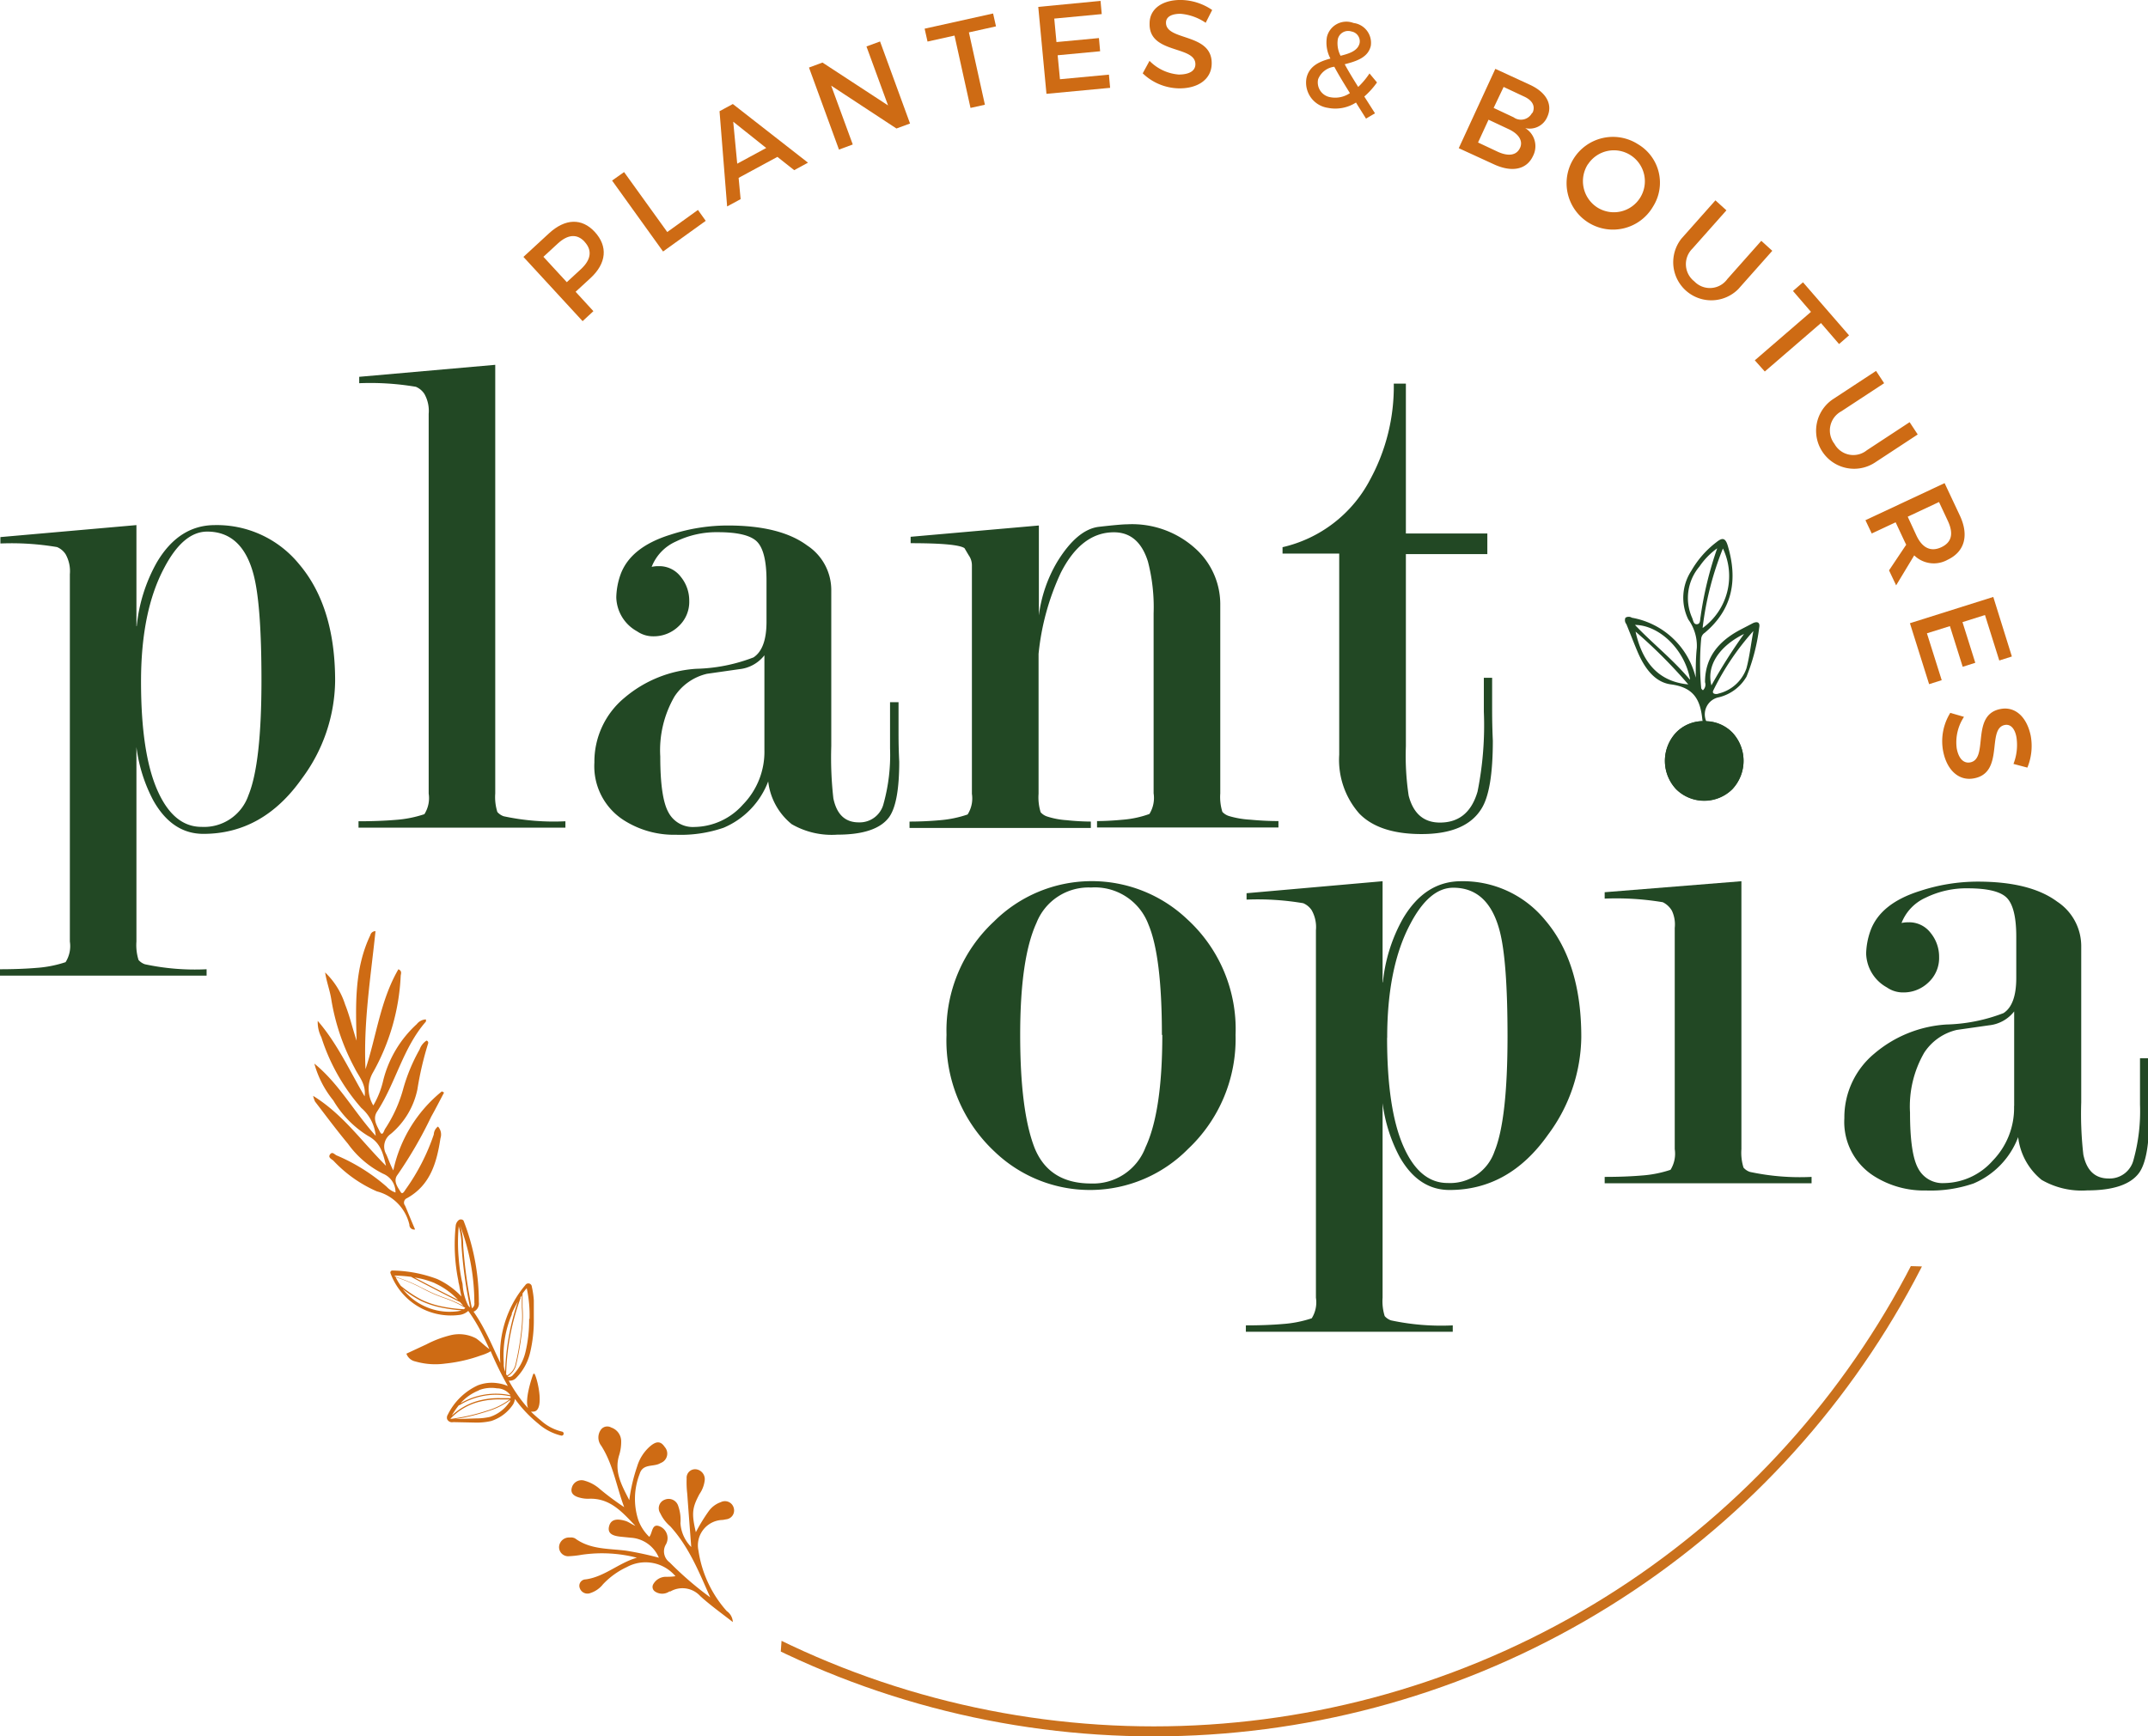 <svg id="Calque_1" data-name="Calque 1" xmlns="http://www.w3.org/2000/svg" xmlns:xlink="http://www.w3.org/1999/xlink" viewBox="0 0 214.91 173.77"><defs><style>.cls-1,.cls-4{fill:none;}.cls-2{fill:#ce6b14;}.cls-3{clip-path:url(#clip-path);}.cls-4{stroke:#ca711d;stroke-miterlimit:10;}.cls-5{fill:#224824;}</style><clipPath id="clip-path" transform="translate(-1808.71 -952)"><polygon class="cls-1" points="2013.97 1146.8 1885.56 1134.96 1889.82 1075.56 2002.33 1078.78 2013.97 1146.8"/></clipPath></defs><title>logo-plantopia</title><path class="cls-2" d="M1868.21,975.2c1.34,1.45,1.19,3.15-.43,4.64l-1.48,1.36,1.78,1.94-1.08,1-5.92-6.43,2.56-2.36C1865.26,973.86,1866.92,973.81,1868.21,975.2Zm-1,1c-0.78-.85-1.71-0.73-2.7.18l-1.43,1.32,2.34,2.54,1.43-1.32C1867.83,978,1868,977.06,1867.19,976.19Z" transform="translate(-1808.71 -952)"/><path class="cls-2" d="M1871.15,969.22l4.32,6,3.07-2.21,0.78,1.09-4.27,3.07-5.1-7.1Z" transform="translate(-1808.71 -952)"/><path class="cls-2" d="M1886.49,967.7l-3.88,2.1,0.2,2.13-1.35.73-0.76-9.53,1.33-.72,7.52,5.87-1.38.75Zm-1.12-.89-3.3-2.63,0.4,4.2Z" transform="translate(-1808.71 -952)"/><path class="cls-2" d="M1891,958.26l6.56,4.29-2.16-5.9,1.36-.5,3,8.21-1.36.5-6.53-4.29,2.16,5.89-1.38.51-3-8.21Z" transform="translate(-1808.71 -952)"/><path class="cls-2" d="M1908.07,953.35l0.29,1.29-2.71.6,1.6,7.24-1.44.32-1.6-7.24-2.7.6-0.29-1.29Z" transform="translate(-1808.71 -952)"/><path class="cls-2" d="M1918.82,952.09l0.12,1.32-4.75.45,0.22,2.35,4.25-.4,0.12,1.32-4.25.4,0.23,2.4,4.9-.46,0.12,1.32-6.37.6-0.82-8.7Z" transform="translate(-1808.71 -952)"/><path class="cls-2" d="M1926.82,953.38c-0.86,0-1.43.28-1.45,0.86-0.06,1.91,4.69,1,4.57,4.19-0.05,1.56-1.46,2.47-3.38,2.41a5.37,5.37,0,0,1-3.52-1.5l0.68-1.25a4.61,4.61,0,0,0,2.92,1.37c1,0,1.65-.33,1.67-1,0.06-1.95-4.69-1-4.58-4.13,0-1.5,1.37-2.39,3.26-2.33a5.69,5.69,0,0,1,3,1l-0.65,1.28A5.23,5.23,0,0,0,1926.82,953.38Z" transform="translate(-1808.71 -952)"/><path class="cls-2" d="M1945.38,963.87c-0.36-.59-0.71-1.12-1-1.61a3.83,3.83,0,0,1-2.83.53,2.55,2.55,0,0,1-2.12-3c0.28-1.2,1.31-1.64,2.39-1.93a3.41,3.41,0,0,1-.35-2.16,2,2,0,0,1,2.66-1.4,2,2,0,0,1,1.73,2.29c-0.27,1.17-1.44,1.54-2.61,1.84,0.34,0.63.79,1.38,1.35,2.27a7.72,7.72,0,0,0,1.13-1.35l0.75,0.9a8,8,0,0,1-1.27,1.41l1.07,1.68Zm-1.61-2.55c-0.65-1.05-1.17-1.9-1.56-2.64a2,2,0,0,0-1.62,1.25,1.5,1.5,0,0,0,1.23,1.8A2.61,2.61,0,0,0,1943.77,961.32Zm-0.93-3.74c0.93-.23,1.72-0.51,1.9-1.26a1,1,0,0,0-.82-1.17,1.06,1.06,0,0,0-1.36.77A2.71,2.71,0,0,0,1942.84,957.59Z" transform="translate(-1808.71 -952)"/><path class="cls-2" d="M1963.52,963.69a1.91,1.91,0,0,1-2.21,1.13,2.12,2.12,0,0,1,.78,2.79c-0.63,1.36-2.1,1.67-3.9.84l-3.53-1.62,3.66-7.94,3.45,1.59C1963.41,961.23,1964.09,962.45,1963.52,963.69Zm-2.73,3.12c0.32-.7-0.11-1.41-1.15-1.89l-2-.94-1.05,2.28,2,0.94C1959.64,967.67,1960.45,967.55,1960.79,966.8Zm1.25-3.51c0.31-.67,0-1.27-0.89-1.66l-2-.94-1,2.1,2,0.94A1.25,1.25,0,0,0,1962,963.29Z" transform="translate(-1808.71 -952)"/><path class="cls-2" d="M1974.1,972.67a4.64,4.64,0,1,1-1.48-6.22A4.47,4.47,0,0,1,1974.1,972.67Zm-6.52-4.23a3.13,3.13,0,0,0,.94,4.32A3.1,3.1,0,1,0,1967.59,968.44Z" transform="translate(-1808.71 -952)"/><path class="cls-2" d="M1978.23,980.16a2.15,2.15,0,0,0,3.3-.23l3.4-3.83,1.1,1-3.4,3.83a3.81,3.81,0,0,1-5.69-5.05l3.4-3.83,1.1,1-3.4,3.83A2.18,2.18,0,0,0,1978.23,980.16Z" transform="translate(-1808.71 -952)"/><path class="cls-2" d="M1993.71,985.56l-1,.87-1.81-2.1-5.62,4.85-1-1.12,5.62-4.85-1.8-2.09,1-.87Z" transform="translate(-1808.71 -952)"/><path class="cls-2" d="M1992.25,996.42a2.15,2.15,0,0,0,3.24.64l4.28-2.81,0.81,1.23-4.28,2.81a3.8,3.8,0,0,1-4.17-6.36l4.28-2.81,0.81,1.23-4.28,2.81A2.18,2.18,0,0,0,1992.25,996.42Z" transform="translate(-1808.71 -952)"/><path class="cls-2" d="M1997.71,1009.08l1.72-2.57c-0.06-.11-0.12-0.23-0.18-0.36l-0.88-1.88-2.39,1.12-0.63-1.33,7.92-3.71,1.51,3.21c0.95,2,.51,3.65-1.21,4.46a2.81,2.81,0,0,1-3.34-.44l-1.81,3Zm2.74-3.49c0.57,1.22,1.42,1.68,2.5,1.17s1.21-1.42.64-2.64l-0.88-1.88-3.13,1.47Z" transform="translate(-1808.71 -952)"/><path class="cls-2" d="M2010,1017.7l-1.26.4-1.43-4.55-2.25.71,1.28,4.07-1.26.4-1.28-4.07-2.3.72,1.48,4.69-1.26.4-1.92-6.1,8.34-2.63Z" transform="translate(-1808.71 -952)"/><path class="cls-2" d="M2010.46,1025.79c-0.15-.85-0.57-1.34-1.15-1.24-1.88.34,0,4.8-3.13,5.35-1.54.28-2.73-.9-3.07-2.8a5.37,5.37,0,0,1,.73-3.76l1.37,0.4a4.61,4.61,0,0,0-.73,3.14c0.18,1,.67,1.54,1.34,1.42,1.92-.35,0-4.8,3.07-5.35,1.47-.27,2.62.83,3,2.7a5.69,5.69,0,0,1-.34,3.17l-1.39-.37A5.21,5.21,0,0,0,2010.46,1025.79Z" transform="translate(-1808.71 -952)"/><g class="cls-3"><circle class="cls-4" cx="115.44" cy="87.46" r="85.81"/></g><path class="cls-2" d="M1872.43,1107.89a14,14,0,0,0-5.48-.3,9.87,9.87,0,0,1-1.3.15,0.91,0.91,0,0,1-1-1,1,1,0,0,1,1.07-.87,0.9,0.9,0,0,1,.53.09c1.54,1.13,3.36,1,5.12,1.23a32.89,32.89,0,0,1,3.26.7,3.26,3.26,0,0,0-2.8-2l-1-.1c-0.66-.07-1.39-0.23-1.18-1.05s1-.71,1.57-0.55c0.37,0.09.69,0.37,1.06,0.51-1.29-1.34-2.51-2.8-4.66-2.71a3.08,3.08,0,0,1-.87-0.1c-0.54-.13-1-0.4-0.83-1a1,1,0,0,1,1.3-.7,3.86,3.86,0,0,1,1.52.84,27.52,27.52,0,0,0,2.42,1.8c-0.78-2.08-1.1-4.28-2.3-6.15a1.34,1.34,0,0,1,0-1.64,0.79,0.79,0,0,1,1-.18,1.46,1.46,0,0,1,1,1.44,4.48,4.48,0,0,1-.19,1.29c-0.55,1.71.27,3.1,1,4.54a17.31,17.31,0,0,1,.79-3.38,4.32,4.32,0,0,1,1.28-2c0.5-.42,1-0.66,1.47.05a1,1,0,0,1-.37,1.6l-0.2.1c-0.66.29-1.63,0-1.93,1a6.88,6.88,0,0,0-.14,4.61,4.39,4.39,0,0,0,1.1,1.69c0.35-.38.22-1.47,1.15-1a1.28,1.28,0,0,1,.48,1.82,1.36,1.36,0,0,0,.41,1.74,33.41,33.41,0,0,0,4.06,3.5c-1.11-2.5-2.12-5.05-4-7.11a3.87,3.87,0,0,1-1-1.31,0.91,0.91,0,0,1,.46-1.36,1,1,0,0,1,1.34.64,4.18,4.18,0,0,1,.22,1.72,3.72,3.72,0,0,0,1.08,2.38c-0.15-2-.28-3.64-0.4-5.33a9.82,9.82,0,0,1-.06-1.52,0.85,0.85,0,0,1,1-.92,1,1,0,0,1,.8,1.15,3,3,0,0,1-.51,1.31c-0.74,1.38-.81,1.95-0.37,3.83a17.65,17.65,0,0,1,1.29-2.11,2.49,2.49,0,0,1,1.21-.9,0.91,0.91,0,0,1,1.3.61,0.89,0.89,0,0,1-.78,1.11l-0.32.06a2.54,2.54,0,0,0-2.44,3.06,11.65,11.65,0,0,0,2.83,6.06,1.41,1.41,0,0,1,.61,1.1c-1.14-.89-2.25-1.68-3.25-2.59a2.41,2.41,0,0,0-3-.47l-0.1,0a1.28,1.28,0,0,1-1.44,0,0.55,0.55,0,0,1-.19-0.69,1.45,1.45,0,0,1,1.24-.78c0.32,0,.64,0,1-0.06a3.92,3.92,0,0,0-4.87-.91,7.74,7.74,0,0,0-2.38,1.72,2.65,2.65,0,0,1-1.24.87,0.81,0.81,0,0,1-1.08-.48,0.64,0.64,0,0,1,.58-0.88C1869.18,1109.81,1870.6,1108.42,1872.43,1107.89Z" transform="translate(-1808.71 -952)"/><path class="cls-2" d="M1846.3,1065.67a4.21,4.21,0,0,0-1.44-2.79,19.79,19.79,0,0,1-4-7.08,3.29,3.29,0,0,1-.36-1.63c1.94,2.24,3.16,4.92,4.69,7.55,0.17-1.24-.6-2-1-2.84a21.79,21.79,0,0,1-2.33-6.84c-0.14-.92-0.48-1.78-0.62-2.72a7.65,7.65,0,0,1,2,3.21c0.47,1.17.74,2.41,1.15,3.62-0.1-3.6-.23-7.2,1.37-10.56a0.52,0.52,0,0,1,.52-0.4c-0.48,4.6-1.22,9.17-1,13.81,1.1-3.33,1.48-6.88,3.29-10,0.4,0.18.24,0.46,0.23,0.67a21.72,21.72,0,0,1-2.83,9.76,3.26,3.26,0,0,0,.09,3.2,8.88,8.88,0,0,0,1-2.54,11.35,11.35,0,0,1,3.35-5.6,1.22,1.22,0,0,1,.91-0.47,0.5,0.5,0,0,1,0,.22c-2.3,2.63-3,6.11-4.88,9-0.49.75,0,1.44,0.27,2s0.42-.09.52-0.25a13.94,13.94,0,0,0,1.85-4.12,17.83,17.83,0,0,1,1.61-3.84,1.79,1.79,0,0,1,.69-0.89,0.22,0.22,0,0,1,.16.3,32.48,32.48,0,0,0-1.07,4.59,7.9,7.9,0,0,1-2.65,4.44,1.55,1.55,0,0,0-.46,2.06c0.22,0.49.38,1,.7,1.6a13.92,13.92,0,0,1,4.86-7.91l0.22,0.12c-0.43.81-.84,1.62-1.29,2.42a41.92,41.92,0,0,1-3.36,5.8c-0.48.61,0,1.24,0.32,1.75,0.18,0.28.38-.14,0.5-0.3a21,21,0,0,0,2.8-5.47,1.06,1.06,0,0,1,.42-0.8,1.18,1.18,0,0,1,.25,1.17c-0.37,2.42-1,4.69-3.35,6a0.48,0.48,0,0,0-.19.75c0.33,0.77.64,1.56,1,2.38a0.47,0.47,0,0,1-.57-0.48,4.48,4.48,0,0,0-3.25-3.33,13.16,13.16,0,0,1-4.35-3.07c-0.17-.16-0.57-0.31-0.34-0.63s0.44,0,.66.1a18.59,18.59,0,0,1,5,3.13,2.14,2.14,0,0,0,.89.58,2,2,0,0,0-1.25-1.88,9.62,9.62,0,0,1-3.51-3c-1.14-1.37-2.2-2.8-3.29-4.22a2.81,2.81,0,0,1-.19-0.57c3,1.86,4.84,4.55,7.29,7-0.31-1.36-.59-2.35-1.81-3a10.3,10.3,0,0,1-3.46-3.54,10,10,0,0,1-1.9-3.69C1842.63,1060.45,1844.11,1063.24,1846.3,1065.67Z" transform="translate(-1808.71 -952)"/><path class="cls-2" d="M1856.4,1094.37a6.55,6.55,0,0,0,1.45-.16,4.15,4.15,0,0,0,2.2-1.67,1.49,1.49,0,0,0,.18-0.54,12.87,12.87,0,0,0,2.33,2.47,5.36,5.36,0,0,0,2.3,1.2,0.2,0.2,0,0,0,.24-0.16,0.2,0.2,0,0,0-.16-0.24,4.75,4.75,0,0,1-2.11-1.11,12.44,12.44,0,0,1-1-.89,0.55,0.55,0,0,0,.18,0c1.25,0.07.5-3.2,0.2-3.74a0.11,0.11,0,0,0-.05-0.06,0.12,0.12,0,0,0-.12.1c-0.15.41-.86,2.54-0.49,3.36a12.47,12.47,0,0,1-1-1.25,15.31,15.31,0,0,1-.94-1.51,0.88,0.88,0,0,0,.76-0.29,5.35,5.35,0,0,0,1.38-2.52,13.91,13.91,0,0,0,.37-3.39c0-.6,0-1.21,0-1.83a8.68,8.68,0,0,0-.2-1.37,0.35,0.35,0,0,0-.65-0.16,10.33,10.33,0,0,0-1.65,2.67,10.89,10.89,0,0,0-.85,5.12l-0.47-1c-0.31-.69-0.64-1.4-1-2.09a17.67,17.67,0,0,0-1.22-2.06h0.06a0.89,0.89,0,0,0,.48-0.92q0-.83-0.06-1.65a22.38,22.38,0,0,0-1.46-6.49,0.2,0.2,0,0,0-.1-0.11,0.39,0.39,0,0,0-.36,0,0.84,0.84,0,0,0-.34.62,18.08,18.08,0,0,0,.27,5.48c0,0.14.06,0.3,0.09,0.47,0.06,0.35.13,0.73,0.22,1.1a7.77,7.77,0,0,0-2.43-1.75,13.34,13.34,0,0,0-4.46-.85,0.2,0.2,0,0,0-.21.27,6.44,6.44,0,0,0,6.84,4.18,1.58,1.58,0,0,0,.94-0.41,16.69,16.69,0,0,1,1.38,2.29c0.25,0.5.5,1,.73,1.53l-0.1-.07c-0.42-.3-0.78-0.69-1.23-1a3.62,3.62,0,0,0-2.53-.32,10.83,10.83,0,0,0-2.44.92l-2,.93a1.21,1.21,0,0,0,.9.78,7.22,7.22,0,0,0,3,.21,15,15,0,0,0,3.55-.81,4.93,4.93,0,0,0,.85-0.34l0.13-.09,0.12,0.27a35.21,35.21,0,0,0,1.6,3.22,3.81,3.81,0,0,0-1-.28,3.88,3.88,0,0,0-2,.21,6.29,6.29,0,0,0-3,2.92,0.57,0.57,0,0,0-.08.45,0.53,0.53,0,0,0,.61.31Zm-0.23-12a0.56,0.56,0,0,1-.2.53h-0.05a45,45,0,0,1-.87-6.28v-0.11a6.47,6.47,0,0,0-.33-1.93l0,0A22,22,0,0,1,1856.17,1082.35Zm-1.17-1.73c0-.18-0.06-0.34-0.09-0.49a17.8,17.8,0,0,1-.31-2.27,17.57,17.57,0,0,1,0-3.09,0.61,0.61,0,0,1,0-.08,6.81,6.81,0,0,1,.28,1.8v0.11a45,45,0,0,0,.86,6.22,0.85,0.85,0,0,1-.19-0.19A5.45,5.45,0,0,1,1855,1080.62Zm-2.77-.21a7.38,7.38,0,0,1,2.31,1.66c-1.46-.73-2.91-1.48-4.35-2.24A8.36,8.36,0,0,1,1852.23,1080.42Zm-2.34-.62c1.6,0.85,3.23,1.69,4.85,2.5l0.33,0.38a12.79,12.79,0,0,0-2-.86l-0.68-.26c-0.46-.19-0.92-0.42-1.36-0.64s-0.62-.32-0.94-0.46c-0.61-.28-1.25-0.51-1.88-0.73l0-.08C1848.78,1079.67,1849.33,1079.71,1849.89,1079.79Zm-1.58,0c0.6,0.21,1.2.43,1.78,0.7,0.31,0.14.63,0.3,0.93,0.46s0.9,0.46,1.37.65l0.68,0.26a10.93,10.93,0,0,1,2.19,1h0a0.59,0.59,0,0,1-.14.14,13.72,13.72,0,0,1-2.08-.25,8.78,8.78,0,0,1-2.16-.7,12.07,12.07,0,0,1-2.07-1.39A5.47,5.47,0,0,1,1848.31,1079.84ZM1849,1081a10.76,10.76,0,0,0,1.79,1.17,8.87,8.87,0,0,0,2.19.71,13.85,13.85,0,0,0,1.91.25,2,2,0,0,1-.42.1A6,6,0,0,1,1849,1081Zm11.76,0.88,0.16-.24c0,0.42,0,.82,0,1.21a11.36,11.36,0,0,1,0,1.76,26.88,26.88,0,0,1-.64,3.95,1.71,1.71,0,0,1-.84,1.1l-0.09-.13A23.81,23.81,0,0,1,1860.8,1081.89Zm0.89,2.11a13.58,13.58,0,0,1-.36,3.29,5,5,0,0,1-1.26,2.33,0.47,0.47,0,0,1-.45.18l-0.09-.05a1.82,1.82,0,0,0,.86-1.15,27,27,0,0,0,.64-4,11.46,11.46,0,0,0,0-1.78c0-.43,0-0.88,0-1.36,0.13-.18.27-0.36,0.42-0.53A12.48,12.48,0,0,1,1861.69,1084Zm-1.75-.51a10.19,10.19,0,0,1,.62-1.21,23.94,23.94,0,0,0-1.27,7,2.57,2.57,0,0,1-.14-0.6q0-.17,0-0.35A10.5,10.5,0,0,1,1859.94,1083.49Zm-5.24,9.16a6.9,6.9,0,0,1,5.13-.9,0.73,0.73,0,0,1,0,.18c-0.34,0-.7,0-1,0a7.7,7.7,0,0,0-1.88.18,6.31,6.31,0,0,0-3,1.57,7.82,7.82,0,0,1,.73-1.06h0Zm-0.88,1.34a5.94,5.94,0,0,1,3.13-1.75,7.61,7.61,0,0,1,1.85-.18c0.31,0,.62,0,0.94,0a7,7,0,0,1-2.19,1.1A19.76,19.76,0,0,1,1853.81,1094Zm5.89-1.65a3.73,3.73,0,0,1-1.95,1.47,6.19,6.19,0,0,1-1.36.15l-2.11.07a19.85,19.85,0,0,0,3.29-.8,7,7,0,0,0,2.23-1.12A1.21,1.21,0,0,1,1859.7,1092.34Zm-3.06-1.2a3.46,3.46,0,0,1,1.82-.19,1.67,1.67,0,0,1,1.35.69,7,7,0,0,0-5,.81A4.82,4.82,0,0,1,1856.64,1091.14Z" transform="translate(-1808.71 -952)"/><path class="cls-5" d="M1822.39,1014.66a16.25,16.25,0,0,1,2-6.36q2.2-3.74,5.81-3.75a10.62,10.62,0,0,1,8.43,3.9q3.61,4.25,3.61,11.69a16.62,16.62,0,0,1-3.33,9.78q-3.9,5.53-9.85,5.53-3.12,0-5-3.32a15.57,15.57,0,0,1-1.7-5.37v19.46a5,5,0,0,0,.21,1.85,1.47,1.47,0,0,0,.64.43,23.94,23.94,0,0,0,6.17.5v0.64h-20.7V1049q2.05,0,3.72-.14a11.75,11.75,0,0,0,2.87-.57,3,3,0,0,0,.43-2.06v-36.77a3.46,3.46,0,0,0-.43-2,1.9,1.9,0,0,0-.85-0.71,27.25,27.25,0,0,0-5.67-.36v-0.64l13.61-1.2v10.11Zm0.43,5.56q0,7.12,1.62,10.83t4.44,3.7a4.69,4.69,0,0,0,4.69-3.17q1.3-3.17,1.3-11.5,0-7.55-.78-10.54-1.13-4.34-4.65-4.34-2.4,0-4.3,3.63Q1822.82,1013.17,1822.82,1020.22Z" transform="translate(-1808.71 -952)"/><path class="cls-5" d="M1858.26,1031.41a5,5,0,0,0,.21,1.85,1.46,1.46,0,0,0,.64.43,23.88,23.88,0,0,0,6.17.5v0.64h-20.7v-0.64q2.05,0,3.72-.14a11.62,11.62,0,0,0,2.87-.57,3,3,0,0,0,.43-2.06v-38a3.45,3.45,0,0,0-.43-2,1.9,1.9,0,0,0-.85-0.71,27.25,27.25,0,0,0-5.67-.36v-0.64l13.61-1.2v42.88Z" transform="translate(-1808.71 -952)"/><path class="cls-5" d="M1885.4,1014.23v-4.13q0-2.85-.9-3.84t-3.9-1a9.26,9.26,0,0,0-4.28.94,4.6,4.6,0,0,0-2.41,2.53,3,3,0,0,1,.71-0.07,2.69,2.69,0,0,1,2.2,1.06,3.76,3.76,0,0,1,.85,2.41,3.32,3.32,0,0,1-1.07,2.55,3.57,3.57,0,0,1-2.5,1,2.81,2.81,0,0,1-1.65-.5,4,4,0,0,1-2.08-3.4,7.28,7.28,0,0,1,.42-2.27q1-2.76,5-4a18.48,18.48,0,0,1,5.74-.92q5.24,0,7.94,2a5.33,5.33,0,0,1,2.41,4.45v15.63a36.12,36.12,0,0,0,.21,5.23q0.5,2.41,2.55,2.4a2.46,2.46,0,0,0,2.48-1.9,18.2,18.2,0,0,0,.64-5.5q0-1,0-2c0-.66,0-1.34,0-2v-0.63h0.85v3.12q0,1.49.07,2.84,0,4.11-1,5.53-1.28,1.77-5.2,1.77a8,8,0,0,1-4.56-1.05,6.44,6.44,0,0,1-2.35-4.28,8.18,8.18,0,0,1-4.47,4.64,13.19,13.19,0,0,1-4.75.7,9.33,9.33,0,0,1-5.17-1.42,6.41,6.41,0,0,1-3-5.82,8.29,8.29,0,0,1,3-6.46,12.29,12.29,0,0,1,7.2-2.91,17,17,0,0,0,5.72-1.14Q1885.4,1016.93,1885.4,1014.23Zm-0.21,12.82v-9.47a3.66,3.66,0,0,1-2.52,1.39l-3.22.46a5.33,5.33,0,0,0-3.26,2.28,10.75,10.75,0,0,0-1.42,6q0,4.13.82,5.59a2.75,2.75,0,0,0,2.59,1.46,6.6,6.6,0,0,0,4.86-2.24A7.56,7.56,0,0,0,1885.19,1027.05Z" transform="translate(-1808.71 -952)"/><path class="cls-5" d="M1912.62,1017.44v14a5,5,0,0,0,.21,1.85,1.47,1.47,0,0,0,.67.43,8,8,0,0,0,1.91.36,24,24,0,0,0,2.44.14v0.64h-18.14v-0.64q1.56,0,3.08-.14a11.28,11.28,0,0,0,2.73-.57,3,3,0,0,0,.43-2.07v-21.59q0-.64,0-1.28a1.72,1.72,0,0,0-.32-1l-0.42-.71q-0.71-.5-5.39-0.5v-0.64l12.83-1.13v9a13.93,13.93,0,0,1,1.84-5.37q2-3.25,4.18-3.5t2.84-.25a9.43,9.43,0,0,1,7.09,2.7,7.51,7.51,0,0,1,2.2,5.4v18.83a5,5,0,0,0,.21,1.85,1.52,1.52,0,0,0,.71.43,9.18,9.18,0,0,0,2.06.35q1.49,0.14,2.84.14v0.64h-18.15v-0.64q1.13,0,2.62-.14a10.18,10.18,0,0,0,2.62-.57,3.05,3.05,0,0,0,.42-2.07v-18a18.13,18.13,0,0,0-.57-5.2q-0.92-2.92-3.4-2.92-3.26,0-5.32,4.06A25,25,0,0,0,1912.62,1017.44Z" transform="translate(-1808.71 -952)"/><path class="cls-5" d="M1958,1019.72V1023q0,1.63.07,3.12,0,5-1.13,6.8-1.56,2.55-6,2.55-4.25,0-6.24-2.06a8.13,8.13,0,0,1-2-5.88v-20.13h-5.67v-0.64a13.22,13.22,0,0,0,8.76-6.76,19.48,19.48,0,0,0,2.37-9.61h1.21v15h8.15v2.06h-8.15v19.23a26.58,26.58,0,0,0,.28,4.95q0.7,2.69,3.13,2.69,2.86,0,3.76-3.1a33.56,33.56,0,0,0,.63-8v-3.39H1958Z" transform="translate(-1808.71 -952)"/><path class="cls-5" d="M1932.33,1055.57a15.12,15.12,0,0,1-4.75,11.41,13.78,13.78,0,0,1-19.35.28,15.2,15.2,0,0,1-4.82-11.7,14.89,14.89,0,0,1,4.75-11.34,13.87,13.87,0,0,1,19.35-.21A14.9,14.9,0,0,1,1932.33,1055.57Zm-7.37,0q0-7.87-1.35-11.06a5.72,5.72,0,0,0-5.74-3.69,5.6,5.6,0,0,0-5.46,3.54q-1.63,3.55-1.63,11.2t1.45,11.34q1.45,3.54,5.63,3.54a5.6,5.6,0,0,0,5.46-3.62Q1925,1063.23,1925,1055.57Z" transform="translate(-1808.71 -952)"/><path class="cls-5" d="M1947.07,1050.3a16.25,16.25,0,0,1,2-6.36q2.2-3.74,5.81-3.75a10.62,10.62,0,0,1,8.43,3.9q3.62,4.25,3.61,11.69a16.62,16.62,0,0,1-3.33,9.78q-3.9,5.53-9.85,5.53-3.12,0-5-3.32a15.58,15.58,0,0,1-1.7-5.37v19.46a5,5,0,0,0,.21,1.85,1.47,1.47,0,0,0,.64.43,24,24,0,0,0,6.17.5v0.64h-20.7v-0.64q2.06,0,3.72-.14a11.75,11.75,0,0,0,2.87-.57,3,3,0,0,0,.42-2.06v-36.77a3.45,3.45,0,0,0-.42-2,1.9,1.9,0,0,0-.85-0.71,27.25,27.25,0,0,0-5.67-.36v-0.64l13.61-1.2v10.11Zm0.42,5.56q0,7.12,1.62,10.83t4.44,3.7a4.69,4.69,0,0,0,4.69-3.17q1.3-3.17,1.3-11.5,0-7.55-.78-10.54-1.13-4.34-4.65-4.34-2.4,0-4.3,3.63Q1947.5,1048.81,1947.5,1055.86Z" transform="translate(-1808.71 -952)"/><path class="cls-5" d="M1982.94,1040.19V1067a5,5,0,0,0,.21,1.85,1.46,1.46,0,0,0,.64.43,23.85,23.85,0,0,0,6.17.5v0.64h-20.7v-0.64q2.06,0,3.72-.14a11.6,11.6,0,0,0,2.87-.57,3.07,3.07,0,0,0,.42-2.07v-22.14a3.24,3.24,0,0,0-.28-1.71,2.13,2.13,0,0,0-.92-0.86,28.31,28.31,0,0,0-5.81-.36v-0.64Zm-3.72-16a3.8,3.8,0,0,1,2.81,1.13,4.14,4.14,0,0,1,0,5.67,4,4,0,0,1-5.62,0,4.14,4.14,0,0,1,0-5.67A3.79,3.79,0,0,1,1979.22,1024.17Z" transform="translate(-1808.71 -952)"/><path class="cls-5" d="M2010.44,1049.87v-4.13q0-2.85-.9-3.84t-3.9-1a9.26,9.26,0,0,0-4.27.94,4.61,4.61,0,0,0-2.41,2.53,3,3,0,0,1,.71-0.07,2.69,2.69,0,0,1,2.2,1.06,3.76,3.76,0,0,1,.85,2.41,3.32,3.32,0,0,1-1.07,2.55,3.57,3.57,0,0,1-2.5,1,2.81,2.81,0,0,1-1.65-.5,4,4,0,0,1-2.08-3.4,7.28,7.28,0,0,1,.43-2.27q1-2.76,5-4a18.49,18.49,0,0,1,5.74-.92q5.24,0,7.94,2a5.33,5.33,0,0,1,2.41,4.45v15.63a35.93,35.93,0,0,0,.21,5.23q0.49,2.41,2.55,2.4a2.46,2.46,0,0,0,2.48-1.9,18.17,18.17,0,0,0,.64-5.5q0-1,0-2t0-2v-0.63h0.85V1061q0,1.49.07,2.83,0,4.11-1,5.53-1.28,1.77-5.2,1.77a8,8,0,0,1-4.56-1.05,6.45,6.45,0,0,1-2.35-4.28,8.18,8.18,0,0,1-4.47,4.64,13.18,13.18,0,0,1-4.75.7,9.33,9.33,0,0,1-5.17-1.42,6.41,6.41,0,0,1-3-5.82,8.29,8.29,0,0,1,3-6.46,12.29,12.29,0,0,1,7.2-2.91,17.05,17.05,0,0,0,5.72-1.14Q2010.44,1052.57,2010.44,1049.87Zm-0.21,12.82v-9.47a3.66,3.66,0,0,1-2.52,1.39l-3.22.46a5.33,5.33,0,0,0-3.26,2.28,10.76,10.76,0,0,0-1.42,6q0,4.13.82,5.59a2.75,2.75,0,0,0,2.59,1.46,6.6,6.6,0,0,0,4.86-2.24A7.56,7.56,0,0,0,2010.22,1062.69Z" transform="translate(-1808.71 -952)"/><path class="cls-5" d="M1979.09,1021.08a0.76,0.76,0,0,0,.21-0.81c0-2.48,1.36-4.07,3.42-5.19,0.43-.23.87-0.45,1.3-0.68s0.82-.19.7,0.41a19.39,19.39,0,0,1-1.27,4.91,4.4,4.4,0,0,1-2.76,2.06,1.74,1.74,0,0,0-1.27,2.4,7.75,7.75,0,0,1,.58,2.6l-0.25.07a18.83,18.83,0,0,1-.72-2.85c-0.2-2-.87-3.21-3.15-3.51-1.67-.22-2.69-1.74-3.35-3.31-0.38-.9-0.73-1.82-1.1-2.72a0.61,0.61,0,0,1-.09-0.64,0.59,0.59,0,0,1,.64,0,8,8,0,0,1,6.39,6c0-1,0-2,.11-3a4.49,4.49,0,0,0-.85-2.82,4.93,4.93,0,0,1,.3-4.88,9.59,9.59,0,0,1,2.51-2.86c0.58-.47.9-0.46,1.14,0.37,1,3.37.5,6.34-2.31,8.7a0.78,0.78,0,0,0-.35.56,27.08,27.08,0,0,0,0,5A0.66,0.66,0,0,0,1979.09,1021.08Zm0-6.25a6.42,6.42,0,0,0,2-7.94A30.91,30.91,0,0,0,1979.06,1014.83Zm1.49-8a7.24,7.24,0,0,0-1.84,1.87,4.87,4.87,0,0,0-.73,5.13c0.11,0.25.13,0.67,0.49,0.64s0.29-.46.35-0.72A35.8,35.8,0,0,1,1980.54,1006.81Zm3.61,8.26a26.09,26.09,0,0,0-4,5.88c-0.07.14-.19,0.33,0,0.44a0.6,0.6,0,0,0,.46,0,3.94,3.94,0,0,0,2.79-2.51C1983.76,1017.71,1983.89,1016.47,1984.15,1015.07Zm-6.56,5.41a49.61,49.61,0,0,0-5.28-5.29C1973.06,1018.46,1974.79,1020.22,1977.6,1020.49Zm0.17-.52c-0.54-3-3.09-5.42-5.51-5.44C1974,1016.36,1976,1017.9,1977.77,1020Zm5.47-4.57c-2.54,1.23-3.85,3.21-3.33,5.18A53.89,53.89,0,0,1,1983.24,1015.39Z" transform="translate(-1808.71 -952)"/><path class="cls-5" d="M1979.22,1024.17a3.8,3.8,0,0,1,2.81,1.13,4.14,4.14,0,0,1,0,5.67,4,4,0,0,1-5.62,0,4.14,4.14,0,0,1,0-5.67A3.79,3.79,0,0,1,1979.22,1024.17Z" transform="translate(-1808.71 -952)"/></svg>